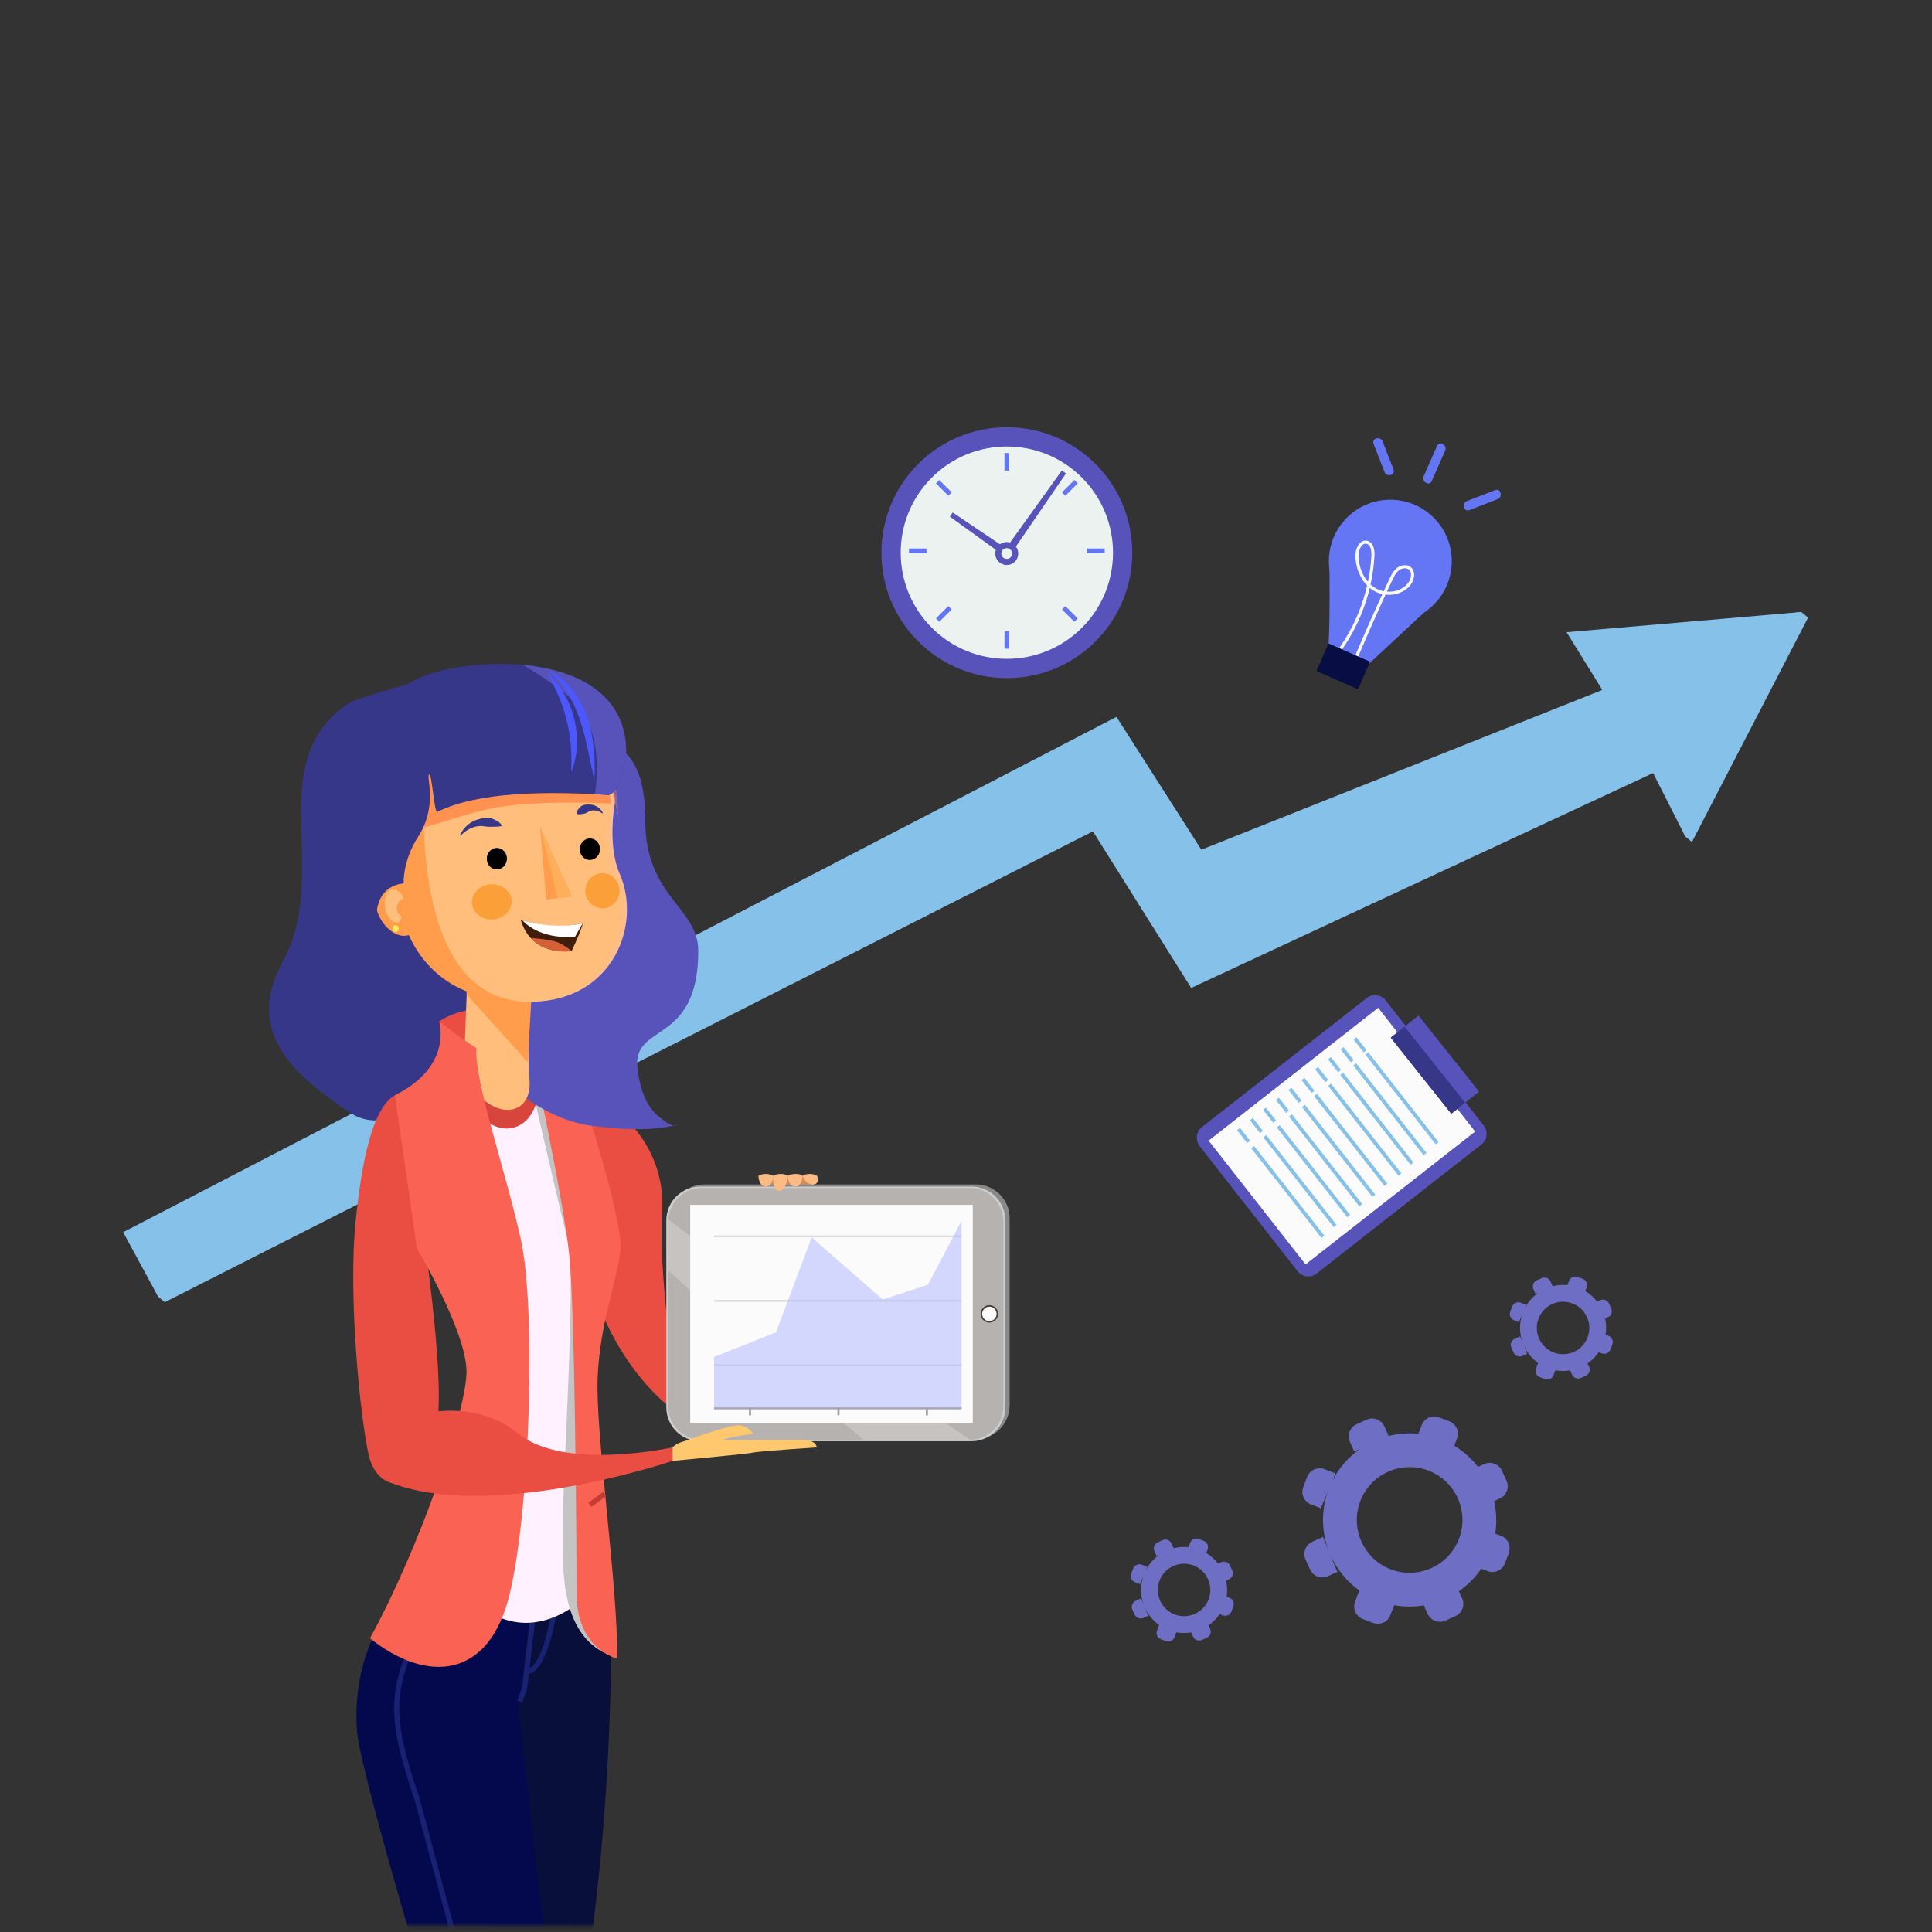 <svg width="549" height="549" viewBox="0 0 549 549" fill="none" xmlns="http://www.w3.org/2000/svg">
<rect x="0" y="0" width="549" height="549" fill="#333333" stroke="none"/>
<path d="M36.908 351.746L44.912 368.434L46.82 370.041L310.562 236.245L338.484 280.733L470.633 219.263L478.878 237.668L480.786 239.275L513.785 175.509L511.876 173.903L447.069 181.257L457.223 197.661L342.037 243.619L317.917 205.875L36.908 351.746Z" fill="#85C1E9"/>
<path d="M35 350.141L44.912 368.434L311.048 234.142L338.97 278.629L468.725 217.657L478.878 237.668L511.876 173.903L445.162 179.65L455.315 196.054L341.377 241.45L317.257 203.707L35 350.141Z" fill="#85C1E9"/>
<mask id="mask0_3_996" style="mask-type:luminance" maskUnits="userSpaceOnUse" x="0" y="0" width="549" height="549">
<path d="M1.586 -5.03576e-06L0 546.864L546.864 548.45L548.45 1.586L1.586 -5.03576e-06Z" fill="white"/>
</mask>
<g mask="url(#mask0_3_996)">
<path d="M133.403 192.101C133.454 188.663 101.453 198.254 99.153 199.791C74.018 216.583 94.291 247.739 80.381 273.171C69.051 293.888 84.58 306.143 99.241 316.038C115.175 326.792 133.867 296.881 133.867 296.881C133.867 296.881 133.4 192.352 133.403 192.101Z" fill="#373789"/>
<path d="M231.525 334.452L230.854 340.316L217.977 339.294L217.61 334.021L219.694 334.144H223.863H228.032L231.525 334.452Z" fill="#D68B59"/>
<path d="M173.633 467.491C173.633 478.395 173.265 545.579 157.939 603.449C143.677 657.302 144.208 703.983 144.208 703.983L131.456 701.041C131.456 701.041 125.293 611.302 134.26 574.52C134.889 510.275 148.254 458.29 148.254 458.29L171.672 449.954L173.633 467.491Z" fill="#080F3A"/>
<path d="M106.465 464.429C106.465 464.429 100.318 475.096 101.42 491.648C102.524 508.199 150.582 666.71 168.238 703.982C176.576 703.982 180.99 703.982 180.99 703.982C180.99 703.982 167.55 634.075 158.239 573.528C151.684 530.893 148.659 492.898 147.358 487.225C149.111 467.608 151.564 452.648 151.564 452.648L106.465 464.429Z" fill="#04094E"/>
<path d="M175.617 704.209C175.417 703.592 155.475 642.079 146.152 612.988C138.638 589.544 125.655 540.809 120.111 519.997C118.839 515.223 117.921 511.773 117.827 511.491C109.77 487.851 109.984 479.896 119.167 461.406L120.485 462.061C111.431 480.288 111.242 487.609 119.219 511.017C119.319 511.311 120.001 513.866 121.533 519.619C127.074 540.419 140.05 589.131 147.553 612.54C156.876 641.627 176.816 703.138 177.017 703.756L175.617 704.209Z" fill="#192272"/>
<path d="M148.396 483.769L147.009 483.277L148.365 479.447L151.316 454.115H158.749L158.646 454.941C158.394 456.97 156.058 474.474 150.29 475.641L149.78 479.861L148.396 483.769ZM152.627 455.586L150.477 474.042C153.673 472.549 156.132 462.5 157.079 455.586H152.627Z" fill="#192272"/>
<path d="M164.658 308.653C164.658 308.653 189.434 319.004 188.164 344.015C186.894 369.027 193.947 402.498 193.947 402.498C193.947 402.498 155.07 380.206 164.658 308.653Z" fill="#EA4E42"/>
<path d="M286.902 346.18V399.315C286.902 404.621 282.601 408.923 277.295 408.923H200.173C194.866 408.923 190.566 404.621 190.566 399.315V346.18C190.566 340.873 194.867 336.572 200.173 336.572H277.295C282.601 336.572 286.902 340.874 286.902 346.18Z" fill="#898989"/>
<path d="M285.674 346.793V399.93C285.674 405.236 281.372 409.537 276.067 409.537H198.945C193.639 409.537 189.337 405.236 189.337 399.93V346.793C189.337 341.488 193.639 337.186 198.945 337.186H276.067C281.372 337.186 285.674 341.488 285.674 346.793Z" fill="#CCCCCC"/>
<path d="M285.101 347.11V399.614C285.101 404.857 280.851 409.107 275.608 409.107H199.404C194.161 409.107 189.911 404.857 189.911 399.614V347.11C189.911 341.867 194.161 337.617 199.404 337.617H275.608C280.85 337.617 285.101 341.867 285.101 347.11Z" fill="#C6C3C1"/>
<path d="M189.912 361.026V399.613C189.912 404.856 194.162 409.106 199.405 409.106H245.397C226.534 393.502 207.902 377.629 189.912 361.026Z" fill="#B5B2B0"/>
<path d="M189.942 346.499C196.328 351.474 202.738 356.419 209.184 361.319C230.915 377.838 253.036 393.87 275.687 409.103C280.893 409.059 285.1 404.83 285.1 399.614V347.11C285.1 341.867 280.85 337.617 275.607 337.617H199.404C194.367 337.617 190.258 341.542 189.942 346.499Z" fill="#B5B2B0"/>
<path d="M196.132 342.374V404.35H276.423V342.374H196.132Z" fill="#FBFBFB"/>
<path d="M279.534 371.759C280.42 370.873 281.855 370.873 282.74 371.759C283.625 372.644 283.625 374.08 282.74 374.965C281.855 375.849 280.419 375.849 279.534 374.965C278.649 374.08 278.649 372.644 279.534 371.759Z" fill="#FBFBFB" stroke="#44413E" stroke-width="0.434" stroke-miterlimit="10"/>
<path d="M273.248 387.68H202.905V388.252H273.248V387.68Z" fill="#DEDEDE"/>
<path d="M273.248 369.362H202.905V369.933H273.248V369.362Z" fill="#DEDEDE"/>
<path d="M273.248 351.045H202.905V351.616H273.248V351.045Z" fill="#DEDEDE"/>
<path d="M273.248 399.891H202.905V400.463H273.248V399.891Z" fill="#A1A1A1"/>
<path opacity="0.53" d="M202.905 385.587L220.516 378.592L230.638 351.616L250.851 369.269L263.687 365.07L273.248 346.867V400.176H202.905V385.587Z" fill="#AFB5FF"/>
<path d="M213.425 400.176H212.821V402.172H213.425V400.176Z" fill="#A1A1A1"/>
<path d="M238.556 400.176H237.952V402.172H238.556V400.176Z" fill="#A1A1A1"/>
<path d="M263.687 400.176H263.083V402.172H263.687V400.176Z" fill="#A1A1A1"/>
<path d="M124.775 290.257C124.775 290.257 135.955 282.105 150.136 290.257C153.036 299.636 154.877 303.177 154.877 303.177L124.775 302.578C124.775 302.578 128.761 294.612 124.775 290.257Z" fill="#EA4E42"/>
<path d="M126.916 302.212L131.267 300.373H149.173C149.173 300.373 163.209 332.061 151.402 331.814C139.595 331.57 126.916 321.461 126.916 321.461V302.212Z" fill="#EBEBEB"/>
<path d="M130.549 304.003C130.549 304.003 135.872 321.461 143.473 319.99C151.074 318.519 149.175 300.372 149.175 300.372L160.638 310.226L167.626 367.682V452.28C167.626 452.28 161.242 460.153 151.115 461.075C140.987 461.998 133.173 454.12 132.561 452.649C131.948 451.178 144.362 403.034 138.339 380.761C132.316 358.487 130.549 304.003 130.549 304.003Z" fill="#FFF1FF"/>
<path d="M149.174 300.372C149.174 300.372 159.243 344.819 161.502 352.937C163.761 361.054 159.719 424.319 159.902 433.514C160.084 442.709 158.215 462.928 171.839 469.738C169.28 419.905 164.599 327.509 164.599 327.509L153.057 303.142L149.174 300.372Z" fill="#C4C4C4"/>
<path d="M112.208 311.223C106.937 314.35 103.333 325.016 101.088 346.718C98.844 368.419 102.384 402.756 104.733 413.299C107.579 426.067 122.02 424.884 124.411 402.999C126.013 388.332 120.453 351.039 119.028 341.154C117.603 331.269 112.208 311.223 112.208 311.223Z" fill="#EA4E42"/>
<path d="M175.349 471.286C175.349 471.286 163.824 468.835 163.824 452.651C163.824 436.467 163.384 373.824 161.825 357.328C160.268 340.833 149.883 293.384 149.883 293.384L150.135 290.259C150.135 290.259 153.28 300.006 157.142 302.948C161.004 305.891 164.658 308.653 164.658 308.653C164.658 308.653 177.17 346.349 176.269 355.178C175.367 364.005 170.569 375.407 169.833 391.224C169.097 407.039 175.717 451.3 175.349 471.286Z" fill="#FA6353"/>
<path d="M143.905 428.364C136.894 427.993 124.96 422.281 124.456 422.039L125.095 420.714C125.215 420.772 137.267 426.539 143.982 426.895L143.905 428.364Z" fill="#C63C32"/>
<path d="M171.389 423.907L167.177 427.032L168.053 428.214L172.266 425.088L171.389 423.907Z" fill="#C63C32"/>
<path d="M215.526 334.144C215.526 334.144 215.526 337.147 217.611 337.147C219.695 337.147 219.695 334.144 219.695 334.144C219.695 334.144 219.083 333.592 217.611 333.592C216.138 333.592 215.526 334.144 215.526 334.144Z" fill="#FDBA82"/>
<path d="M219.695 334.144C219.695 334.144 219.327 338.374 221.411 338.374C223.496 338.374 223.865 334.144 223.865 334.144C223.865 334.144 223.252 333.592 221.841 333.592C220.43 333.592 219.695 334.144 219.695 334.144Z" fill="#FDBA82"/>
<path d="M223.863 334.144C223.863 334.144 223.863 337.147 225.948 337.147C228.033 337.147 228.032 334.144 228.032 334.144C228.032 334.144 227.724 333.592 226.131 333.592C224.537 333.592 223.863 334.144 223.863 334.144Z" fill="#FDBA82"/>
<path d="M228.032 334.144C228.032 334.144 228.916 336.572 231.001 336.572C233.085 336.572 232.2 334.144 232.2 334.144C232.2 334.144 231.526 333.592 230.116 333.592C228.706 333.592 228.032 334.144 228.032 334.144Z" fill="#FDBA82"/>
<path d="M152.399 302.793C154.606 310.975 151.741 318.864 146.002 320.412C140.261 321.96 133.819 316.581 131.611 308.399C129.404 300.217 132.269 292.328 138.009 290.78C143.75 289.233 150.192 294.61 152.399 302.793Z" fill="#D8453D"/>
<path d="M109.799 205.768C109.799 205.768 103.107 216.147 131.872 236.935C140.121 242.896 162.439 267.51 143.071 291.255C133.261 303.281 153.41 317.931 167.794 319.85C186.325 322.322 192.4 319.485 192.4 319.485C191.025 321.064 186.197 316.393 185.859 316.014C182.706 312.473 181.676 307.797 181.167 303.682C179.528 290.421 198.468 297.376 198.415 270.121C198.391 257.937 183.373 254.747 183.366 233.287C183.364 227.611 182.758 219.865 178.703 214.963C165.372 198.849 135.563 198.865 109.799 205.768Z" fill="#5753BA"/>
<path d="M133.61 308.259C141.22 319.398 152.368 316.79 150.241 305.237L149.907 281.89L132.709 280.076L131.872 302.275C131.792 304.404 132.408 306.499 133.61 308.259Z" fill="#FFBE7B"/>
<path fill-rule="evenodd" clip-rule="evenodd" d="M149.935 301.805L132.564 282.54L132.755 279.308L151.202 280.4L150.217 297.034C150.128 298.554 149.935 301.805 149.935 301.805Z" fill="#FF9D4C"/>
<path d="M145.759 283.962C160.711 283.623 171.428 274.944 170.924 261.275L169.438 220.988C168.934 207.32 156.406 196.514 141.454 196.853C126.504 197.192 105.015 206.87 105.519 220.539L114.199 260.274C118.48 275.722 130.808 284.302 145.759 283.962Z" fill="#FF9D4C"/>
<path d="M151.432 284.653C174.374 284.133 182.395 262.611 176.077 248.267C172.457 240.051 174.755 227.961 174.755 227.961C174.249 214.252 161.664 197.649 147.185 197.978C132.706 198.308 121.38 209.688 121.885 223.397C121.885 223.397 116.923 284.569 151.432 284.653Z" fill="#FFBC8D"/>
<path d="M150.174 284.655C173.116 284.135 181.138 262.613 174.819 248.269C171.2 240.052 173.497 227.962 173.497 227.962C172.992 214.253 160.405 197.65 145.927 197.978C131.448 198.308 120.122 209.687 120.627 223.396C120.627 223.396 115.665 284.571 150.174 284.655Z" fill="#FFBE7B"/>
<path d="M120.436 235.125C126.508 233.511 132.442 231.282 138.585 229.938C146.387 228.232 154.684 228.1 162.649 228.078C166.243 228.068 169.839 228.16 173.43 228.347C173.471 228.101 173.497 227.962 173.497 227.962C172.992 214.253 160.405 197.65 145.927 197.978C131.448 198.308 120.122 209.687 120.627 223.396C120.627 223.396 120.237 228.205 120.436 235.125Z" fill="#FF9251"/>
<path opacity="0.38" d="M167.171 205.959C167.171 205.959 175.628 227.769 175.757 233.003C175.757 233.003 175.461 210.078 167.171 205.959Z" fill="#EB8560"/>
<path d="M144.046 244.173C143.946 245.862 142.584 247.155 141.005 247.062C139.427 246.969 138.228 245.524 138.327 243.835C138.426 242.148 139.788 240.855 141.367 240.948C142.946 241.042 144.145 242.486 144.046 244.173Z" fill="black"/>
<path d="M170.484 241.484C170.385 243.172 169.023 244.465 167.444 244.372C165.864 244.279 164.666 242.834 164.765 241.146C164.865 239.458 166.226 238.165 167.806 238.258C169.385 238.351 170.584 239.795 170.484 241.484Z" fill="black"/>
<path opacity="0.6" d="M145.371 255.864C145.574 258.618 143.219 261.035 140.113 261.264C137.006 261.493 134.324 259.447 134.121 256.693C133.917 253.94 136.272 251.522 139.378 251.293C142.485 251.065 145.168 253.111 145.371 255.864Z" fill="#F98D0C"/>
<path opacity="0.6" d="M176.003 252.767C176.203 255.521 174.205 257.909 171.538 258.103C168.873 258.298 166.549 256.222 166.349 253.469C166.149 250.715 168.147 248.326 170.813 248.131C173.479 247.938 175.803 250.013 176.003 252.767Z" fill="#F98D0C"/>
<path d="M130.876 237.458C132.419 235.864 134.34 234.838 136.299 234.729C137.297 234.679 138.241 234.963 139.233 234.952C140.255 234.885 141.28 234.996 142.552 234.755L142.644 234.53C141.868 233.466 140.76 232.947 139.598 232.547C138.41 232.203 137.115 232.457 135.94 232.816C133.495 233.456 131.642 235.303 130.676 237.319L130.876 237.458Z" fill="#373789"/>
<path d="M171.325 230.981C170.698 229.709 169.211 228.579 167.466 228.616C166.637 228.585 165.737 228.631 165.093 229.125C164.488 229.664 163.947 230.234 163.802 231.186L163.946 231.368C164.889 231.473 165.501 231.273 166.129 231.193C166.716 231.069 167.136 230.649 167.68 230.453C168.72 230.091 169.993 230.317 171.151 231.134L171.325 230.981Z" fill="#373789"/>
<path d="M114.697 251.055C114.697 251.055 114.356 244.703 118.814 237.77C124.553 228.846 120.973 220.595 121.971 220.078C122.701 219.7 123.446 231.106 124.22 230.723C136.074 224.86 155.484 224.86 172.746 225.881C175.983 226.072 177.954 215.21 177.937 213.399C177.726 191.781 153.453 187.569 136.854 188.85C121.868 190.006 92.048 194.636 108.499 242.781" fill="#373789"/>
<path d="M177.936 213.4C177.772 196.551 162.99 190.276 148.617 188.934C150.769 190.2 152.879 191.53 154.931 192.938C158.346 195.283 162.253 197.909 164.693 201.288C167.331 204.94 168.864 209.196 169.341 213.674C169.759 217.603 169.695 221.693 169.058 225.683C170.295 225.743 171.525 225.809 172.744 225.882C175.982 226.073 177.953 215.211 177.936 213.4Z" fill="#5753BA"/>
<path d="M117.657 256.442C119.624 260.389 119.023 264.507 116.312 265.639C113.602 266.771 109.809 264.489 107.84 260.542C105.873 256.595 106.474 252.477 109.185 251.345C111.895 250.213 115.688 252.494 117.657 256.442Z" fill="#FF9D4C"/>
<path fill-rule="evenodd" clip-rule="evenodd" d="M114.458 254.856C114.032 253.951 113.491 253.202 112.35 252.892C111.208 252.584 109.506 253.054 109.318 256.303C109.131 259.551 111.268 262.494 113.017 262.21C113.572 262.119 113.92 261.349 114.136 260.337C113.108 259.969 112.527 258.715 112.823 257.417C113.045 256.444 113.7 255.704 114.473 255.441C114.468 255.075 114.458 254.856 114.458 254.856Z" fill="#FFBE7B"/>
<path d="M112.41 264.802C113.608 264.802 113.61 262.94 112.41 262.94C111.213 262.939 111.211 264.802 112.41 264.802Z" fill="#FFE95B"/>
<path d="M153.48 234.991L162.489 254.709L155.198 255.607L153.48 234.991Z" fill="#FF9D4C"/>
<path d="M153.48 234.991L162.489 254.709L158.491 255.202L153.48 234.991Z" fill="#FFAF5A"/>
<path d="M114.698 251.055C114.698 251.055 104.577 251.108 107.469 265.712C107.469 265.712 89.636 220.73 100.748 208.35C111.863 195.971 114.698 251.055 114.698 251.055Z" fill="#373789"/>
<path d="M155.963 190.61C158.648 191.788 160.966 193.811 162.783 196.166C164.624 198.522 165.965 201.232 166.934 204.041C167.862 206.862 168.437 209.767 168.717 212.674C169.01 215.582 169.061 218.486 168.894 221.401C168.154 218.573 167.631 215.733 167.03 212.939C166.417 210.148 165.774 207.39 164.862 204.738C163.99 202.081 162.828 199.527 161.386 197.133C159.926 194.747 158.146 192.549 155.963 190.61Z" fill="#4C58FD"/>
<path d="M155.443 191.292C157.402 192.908 159.017 194.938 160.306 197.153C161.61 199.365 162.547 201.791 163.179 204.288C163.772 206.795 164.057 209.379 163.921 211.944C163.799 214.503 163.298 217.05 162.302 219.386C162.407 216.854 162.408 214.398 162.213 211.969C162.004 209.545 161.646 207.148 161.055 204.806C160.503 202.455 159.716 200.164 158.786 197.915C157.838 195.668 156.705 193.49 155.443 191.292Z" fill="#4C58FD"/>
<path d="M147.972 261.386C147.972 261.386 157.478 264.632 165.617 262.293C165.196 264.5 162.436 270.238 162.436 270.238C162.436 270.238 151.086 272.075 147.972 261.386Z" fill="#401E0B"/>
<path d="M165.616 262.293L163.406 266.183C163.406 266.183 154.063 267.398 148.428 261.531C154.723 263.291 161.47 263.459 165.616 262.293Z" fill="white"/>
<path d="M162.435 270.238C162.435 270.238 160.217 268.365 158.099 267.637C155.98 266.907 150.762 266.509 150.762 266.509C150.762 266.509 154.488 271.284 162.435 270.238Z" fill="#D36037"/>
<path d="M112.208 311.223L118.491 354.809C118.491 354.809 132.805 378.717 132.56 390.12C132.315 401.522 119.327 439.643 105.137 465.534C121.282 478.407 139.121 477.293 144.913 452.649C150.706 428.006 152.304 371.729 148.013 352.236C143.721 332.741 134.614 306.803 135.38 297.792C133.695 297.056 124.775 290.26 124.775 290.26C124.775 290.26 128.882 302.947 112.208 311.223Z" fill="#FA6353"/>
<path d="M116.883 402.498C116.883 402.498 134.028 396.558 147.212 407.34C160.396 418.122 191.11 411.289 191.11 411.289V415.124C191.11 415.124 138.533 432.963 109.841 420.855C111.066 408.75 116.883 402.498 116.883 402.498Z" fill="#EA4E42"/>
<path d="M191.109 411.289C191.109 411.289 192.712 409.211 197.957 409.211C203.204 409.211 224.558 409.211 228.317 409.211C232.077 409.211 232.077 411.289 232.077 411.289C232.077 411.289 215.184 412.422 214.068 412.762C212.951 413.101 191.109 415.124 191.109 415.124V411.289Z" fill="#FFC76E"/>
<path d="M192.605 410.233C192.605 410.233 208.047 404.328 210.622 405.071C213.196 405.813 214.068 407.51 214.068 407.51C214.068 407.51 202.373 408.405 203.879 411.076C200.201 413.531 192.605 410.233 192.605 410.233Z" fill="#FFC76E"/>
</g>
<path d="M406.974 172.243C414.032 165.672 414.426 154.624 407.855 147.566C401.284 140.507 390.235 140.112 383.178 146.683C376.12 153.254 375.725 164.302 382.296 171.36C388.868 178.419 399.916 178.814 406.974 172.243Z" fill="#6476F4"/>
<path d="M377.174 185.542C378.126 183.374 377.757 157.319 377.757 157.319L408.253 170.71L387.471 190.063L377.174 185.542Z" fill="#6476F4"/>
<path d="M380.834 184.512C386.345 176.762 389.61 167.434 390.134 157.938C390.218 156.412 389.915 154.444 388.425 154.1C386.635 153.687 385.567 156.096 385.599 157.934C385.666 161.725 387.417 165.643 390.697 167.545C393.977 169.447 398.775 168.717 400.768 165.491C401.521 164.271 401.75 162.485 400.671 161.541C399.737 160.725 398.222 160.958 397.247 161.725C396.273 162.491 395.709 163.655 395.183 164.777C391.633 172.345 388.236 179.983 384.994 187.687" stroke="#F8F8FF" stroke-width="0.888" stroke-miterlimit="10"/>
<path d="M389.324 188.029L377.525 182.847L374.087 190.674L385.887 195.856L389.324 188.029Z" fill="#080E44"/>
<path d="M406.855 136.694C408.124 133.804 409.394 130.913 410.663 128.024C411.345 126.469 409.052 125.112 408.363 126.679C407.094 129.569 405.824 132.46 404.555 135.349C403.873 136.904 406.167 138.261 406.855 136.694Z" fill="#6476F4"/>
<path d="M417.571 144.946C420.235 143.907 422.9 142.869 425.564 141.831C427.143 141.215 426.456 138.639 424.856 139.263C422.192 140.302 419.528 141.34 416.863 142.378C415.284 142.993 415.971 145.569 417.571 144.946Z" fill="#6476F4"/>
<path d="M396.002 133.428C394.964 130.763 393.925 128.099 392.887 125.435C392.271 123.855 389.695 124.542 390.319 126.142C391.357 128.807 392.396 131.471 393.434 134.135C394.049 135.716 396.626 135.028 396.002 133.428Z" fill="#6476F4"/>
<path d="M368.719 361.216L340.898 325.703C339.579 324.02 339.875 321.586 341.559 320.268L388.34 283.62C390.023 282.3 392.456 282.597 393.774 284.28L421.595 319.793C422.914 321.477 422.618 323.909 420.935 325.228L374.154 361.877C372.471 363.194 370.037 362.898 368.719 361.216Z" fill="#5753BA"/>
<path d="M419.181 321.543L391.628 286.372L343.443 324.121L370.996 359.292L419.181 321.543Z" fill="#FBFBFB"/>
<path d="M408.793 324.537L388.807 299.025L387.987 299.667L407.973 325.179L408.793 324.537Z" fill="#85C1E9"/>
<path d="M405.352 327.636L385.366 302.125L384.547 302.767L404.533 328.278L405.352 327.636Z" fill="#85C1E9"/>
<path d="M401.656 330.33L381.67 304.818L380.85 305.46L400.836 330.972L401.656 330.33Z" fill="#85C1E9"/>
<path d="M398.213 333.429L378.227 307.917L377.408 308.559L397.394 334.071L398.213 333.429Z" fill="#85C1E9"/>
<path d="M394.225 336.351L374.239 310.839L373.419 311.481L393.405 336.993L394.225 336.351Z" fill="#85C1E9"/>
<path d="M390.785 339.45L370.798 313.938L369.979 314.58L389.965 340.092L390.785 339.45Z" fill="#85C1E9"/>
<path d="M387.089 342.144L367.103 316.632L366.283 317.274L386.269 342.786L387.089 342.144Z" fill="#85C1E9"/>
<path d="M383.647 345.243L363.66 319.731L362.841 320.374L382.827 345.885L383.647 345.243Z" fill="#85C1E9"/>
<path d="M379.8 348.055L359.814 322.543L358.995 323.185L378.981 348.697L379.8 348.055Z" fill="#85C1E9"/>
<path d="M376.358 351.154L356.372 325.643L355.552 326.285L375.538 351.797L376.358 351.154Z" fill="#85C1E9"/>
<path d="M384.63 295.383L387.507 299.055L388.327 298.413L385.45 294.741L384.63 295.383Z" fill="#85C1E9"/>
<path d="M380.966 298.197L383.843 301.869L384.662 301.227L381.786 297.555L380.966 298.197Z" fill="#85C1E9"/>
<path d="M377.381 301.034L380.258 304.706L381.078 304.064L378.201 300.391L377.381 301.034Z" fill="#85C1E9"/>
<path d="M373.716 303.847L376.592 307.519L377.412 306.877L374.535 303.205L373.716 303.847Z" fill="#85C1E9"/>
<path d="M369.834 306.912L372.711 310.584L373.531 309.942L370.654 306.27L369.834 306.912Z" fill="#85C1E9"/>
<path d="M366.167 309.725L369.044 313.398L369.864 312.755L366.987 309.083L366.167 309.725Z" fill="#85C1E9"/>
<path d="M362.584 312.562L365.461 316.234L366.28 315.592L363.404 311.92L362.584 312.562Z" fill="#85C1E9"/>
<path d="M358.918 315.375L361.795 319.047L362.615 318.405L359.738 314.733L358.918 315.375Z" fill="#85C1E9"/>
<path d="M355.184 318.33L358.061 322.003L358.881 321.36L356.004 317.688L355.184 318.33Z" fill="#85C1E9"/>
<path d="M351.525 321.144L354.402 324.816L355.221 324.174L352.345 320.502L351.525 321.144Z" fill="#85C1E9"/>
<path d="M420.302 310.199L403.09 288.571L395.193 294.856L412.405 316.484L420.302 310.199Z" fill="#5753BA"/>
<path d="M416.354 313.342L399.142 291.713L395.193 294.856L412.405 316.485L416.354 313.342Z" fill="#373789"/>
<path d="M372.62 427.543C374.036 428.052 375.316 428.545 375.3 428.652L377.284 423.925C375.342 429.578 375.583 435.486 377.583 440.704L375.957 436.726L372.897 438.116C370.973 438.99 370.122 441.258 370.996 443.181L372.273 445.991C373.154 447.93 375.451 448.782 377.379 447.875C378.74 447.234 379.994 446.676 380.058 446.763L377.976 441.671C379.764 445.807 382.67 449.455 386.478 452.112L386.231 452.008L385.051 455.154C384.308 457.133 385.31 459.338 387.288 460.081L390.178 461.164C392.173 461.913 394.4 460.89 395.121 458.885C395.63 457.47 396.122 456.189 396.23 456.206L395.977 456.099C398.874 456.65 401.787 456.662 404.596 456.19L405.694 458.608C406.568 460.532 408.835 461.383 410.759 460.509L413.568 459.233C415.508 458.351 416.36 456.055 415.452 454.126C415.095 453.369 414.769 452.654 414.562 452.15C417.018 450.456 419.18 448.308 420.907 445.77L422.731 446.455C424.709 447.198 426.914 446.196 427.657 444.217L428.741 441.328C429.489 439.333 428.466 437.106 426.461 436.385C425.881 436.176 425.328 435.972 424.872 435.793C425.371 432.667 425.244 429.534 424.57 426.545L426.182 425.812C428.106 424.938 428.957 422.671 428.083 420.747L426.807 417.937C425.925 415.998 423.629 415.146 421.7 416.054C421.073 416.349 420.474 416.624 419.997 416.829C418.172 414.469 415.901 412.426 413.256 410.833L414.028 408.775C414.77 406.796 413.769 404.591 411.79 403.849L408.9 402.765C406.905 402.017 404.679 403.039 403.958 405.044C403.597 406.046 403.248 406.971 403.035 407.426C400.178 407.138 397.334 407.362 394.62 408.041L393.385 405.323C392.511 403.399 390.244 402.548 388.32 403.422L385.51 404.699C383.571 405.58 382.719 407.877 383.627 409.805C384.266 411.166 384.825 412.42 384.738 412.484L386.357 411.822C383.143 414.086 380.444 417.135 378.587 420.821L379.496 418.658L376.349 417.478C374.37 416.735 372.165 417.737 371.423 419.715L370.339 422.605C369.593 424.596 370.616 426.823 372.62 427.543ZM405.837 417.862C413.586 420.77 417.526 429.441 414.617 437.191C411.709 444.94 403.038 448.88 395.289 445.972C387.54 443.063 383.6 434.392 386.509 426.643C389.416 418.893 398.088 414.953 405.837 417.862Z" fill="#6E6EC4"/>
<path d="M322.583 449.629C323.286 449.882 323.923 450.127 323.915 450.18L324.901 447.831C323.936 450.641 324.056 453.577 325.05 456.17L324.242 454.193L322.721 454.884C321.765 455.318 321.341 456.446 321.776 457.402L322.41 458.799C322.847 459.763 323.99 460.186 324.949 459.735C325.624 459.417 326.248 459.139 326.28 459.183L325.245 456.652C326.133 458.708 327.578 460.521 329.471 461.841L329.349 461.79L328.761 463.354C328.393 464.337 328.89 465.433 329.874 465.802L331.31 466.341C332.301 466.713 333.407 466.204 333.766 465.208C334.019 464.505 334.264 463.868 334.317 463.876L334.192 463.823C335.631 464.097 337.079 464.102 338.476 463.868L339.022 465.07C339.456 466.026 340.583 466.449 341.539 466.015L342.936 465.381C343.901 464.943 344.323 463.8 343.872 462.842C343.695 462.466 343.533 462.111 343.429 461.86C344.65 461.018 345.725 459.95 346.584 458.689L347.49 459.029C348.473 459.398 349.569 458.9 349.938 457.917L350.477 456.481C350.849 455.49 350.34 454.383 349.344 454.025C349.055 453.921 348.781 453.819 348.554 453.73C348.803 452.176 348.739 450.619 348.405 449.133L349.206 448.769C350.162 448.335 350.585 447.207 350.151 446.251L349.517 444.855C349.079 443.89 347.936 443.468 346.978 443.919C346.667 444.065 346.369 444.202 346.132 444.304C345.224 443.13 344.095 442.115 342.781 441.323L343.165 440.3C343.533 439.317 343.035 438.221 342.052 437.853L340.616 437.314C339.625 436.942 338.518 437.45 338.16 438.447C337.98 438.944 337.806 439.405 337.701 439.631C336.282 439.488 334.868 439.599 333.519 439.936L332.905 438.586C332.471 437.63 331.344 437.206 330.388 437.641L328.991 438.275C328.026 438.712 327.604 439.855 328.055 440.813C328.373 441.489 328.651 442.113 328.607 442.145L329.411 441.816C327.813 442.942 326.472 444.458 325.549 446.289L326.001 445.214L324.437 444.626C323.453 444.258 322.357 444.755 321.989 445.739L321.45 447.175C321.078 448.163 321.586 449.27 322.583 449.629ZM339.093 444.816C342.945 446.262 344.902 450.572 343.457 454.424C342.011 458.276 337.701 460.234 333.849 458.788C329.997 457.342 328.039 453.033 329.485 449.18C330.931 445.329 335.24 443.371 339.093 444.816Z" fill="#6E6EC4"/>
<path d="M430.277 375.18C430.98 375.433 431.617 375.678 431.609 375.731L432.596 373.382C431.63 376.192 431.75 379.128 432.745 381.722L431.936 379.744L430.415 380.435C429.459 380.87 429.036 381.997 429.47 382.953L430.104 384.35C430.543 385.314 431.685 385.737 432.643 385.286C433.319 384.968 433.942 384.69 433.974 384.734L432.939 382.202C433.827 384.258 435.272 386.071 437.165 387.391L437.043 387.34L436.456 388.904C436.087 389.887 436.585 390.983 437.568 391.353L439.004 391.892C439.995 392.264 441.102 391.755 441.46 390.759C441.713 390.056 441.958 389.419 442.012 389.427L441.886 389.374C443.325 389.648 444.773 389.654 446.17 389.419L446.716 390.621C447.15 391.577 448.278 392 449.234 391.566L450.63 390.932C451.595 390.494 452.017 389.351 451.566 388.393C451.389 388.017 451.227 387.662 451.124 387.411C452.344 386.569 453.419 385.501 454.278 384.24L455.185 384.581C456.168 384.949 457.264 384.451 457.633 383.468L458.173 382.032C458.544 381.04 458.036 379.934 457.04 379.576C456.751 379.472 456.476 379.37 456.25 379.281C456.498 377.727 456.435 376.17 456.1 374.684L456.902 374.32C457.858 373.886 458.281 372.758 457.847 371.803L457.212 370.406C456.775 369.441 455.632 369.019 454.674 369.47C454.362 369.616 454.065 369.753 453.827 369.855C452.919 368.681 451.791 367.666 450.476 366.874L450.86 365.852C451.229 364.868 450.731 363.772 449.748 363.404L448.312 362.865C447.321 362.493 446.214 363.001 445.855 363.998C445.676 364.495 445.502 364.956 445.397 365.182C443.977 365.039 442.563 365.15 441.214 365.487L440.601 364.137C440.167 363.181 439.039 362.757 438.083 363.192L436.686 363.826C435.722 364.263 435.299 365.406 435.75 366.364C436.068 367.04 436.346 367.664 436.302 367.696L437.106 367.367C435.509 368.493 434.167 370.009 433.244 371.84L433.696 370.765L432.132 370.178C431.149 369.81 430.053 370.307 429.684 371.291L429.145 372.727C428.772 373.714 429.281 374.821 430.277 375.18ZM446.787 370.368C450.639 371.813 452.597 376.123 451.151 379.975C449.705 383.827 445.396 385.785 441.544 384.339C437.691 382.893 435.734 378.584 437.18 374.732C438.626 370.881 442.935 368.922 446.787 370.368Z" fill="#6E6EC4"/>
<path d="M311.311 182.255C325.231 168.338 325.231 145.765 311.313 131.845C297.395 117.923 274.825 117.923 260.905 131.845C246.983 145.765 246.983 168.333 260.905 182.255C274.825 196.178 297.395 196.178 311.311 182.255Z" fill="#5753BA"/>
<path d="M307.44 178.382C319.22 166.602 319.22 147.5 307.44 135.719C295.661 123.937 276.558 123.937 264.78 135.719C252.997 147.5 252.997 166.601 264.78 178.382C276.558 190.166 295.66 190.166 307.44 178.382Z" fill="#ECF2F0"/>
<path d="M286.983 157.922C287.466 157.442 287.466 156.662 286.983 156.177C286.502 155.698 285.721 155.698 285.239 156.177C284.759 156.662 284.759 157.442 285.239 157.922C285.72 158.404 286.502 158.404 286.983 157.922Z" fill="#05062A"/>
<path d="M284.455 154.453C282.891 155.346 282.344 157.339 283.245 158.899C284.135 160.478 286.127 161.021 287.702 160.125C289.271 159.222 289.808 157.234 288.912 155.665C288.021 154.098 286.028 153.559 284.455 154.453Z" fill="#5753BA"/>
<path d="M287.542 156.951L302.907 134.533L301.722 133.703L285.841 155.805L270.718 145.62L269.899 146.793L286.355 158.671L286.487 158.482L286.491 158.486L287.146 157.529L287.547 156.953L287.542 156.951Z" fill="#5753BA"/>
<path d="M284.551 157.025C284.415 157.859 284.984 158.657 285.813 158.795C286.65 158.956 287.443 158.377 287.594 157.545C287.736 156.706 287.176 155.915 286.344 155.773C285.491 155.626 284.706 156.191 284.551 157.025Z" fill="#ECF2F0"/>
<path d="M286.786 128.726H285.432V133.702H286.786V128.726Z" fill="#6476F4"/>
<path d="M286.786 179.372H285.432V184.346H286.786V179.372Z" fill="#6476F4"/>
<path d="M263.277 155.859H258.3V157.218H263.277V155.859Z" fill="#6476F4"/>
<path d="M313.917 155.859H308.94V157.218H313.917V155.859Z" fill="#6476F4"/>
<path d="M305.29 136.395L301.771 139.914L302.729 140.871L306.248 137.352L305.29 136.395Z" fill="#6476F4"/>
<path d="M269.479 172.206L265.962 175.723L266.919 176.681L270.436 173.163L269.479 172.206Z" fill="#6476F4"/>
<path d="M266.919 136.394L265.958 137.355L269.477 140.874L270.438 139.913L266.919 136.394Z" fill="#6476F4"/>
<path d="M302.732 172.223L301.771 173.183L305.29 176.702L306.251 175.742L302.732 172.223Z" fill="#6476F4"/>
</svg>
